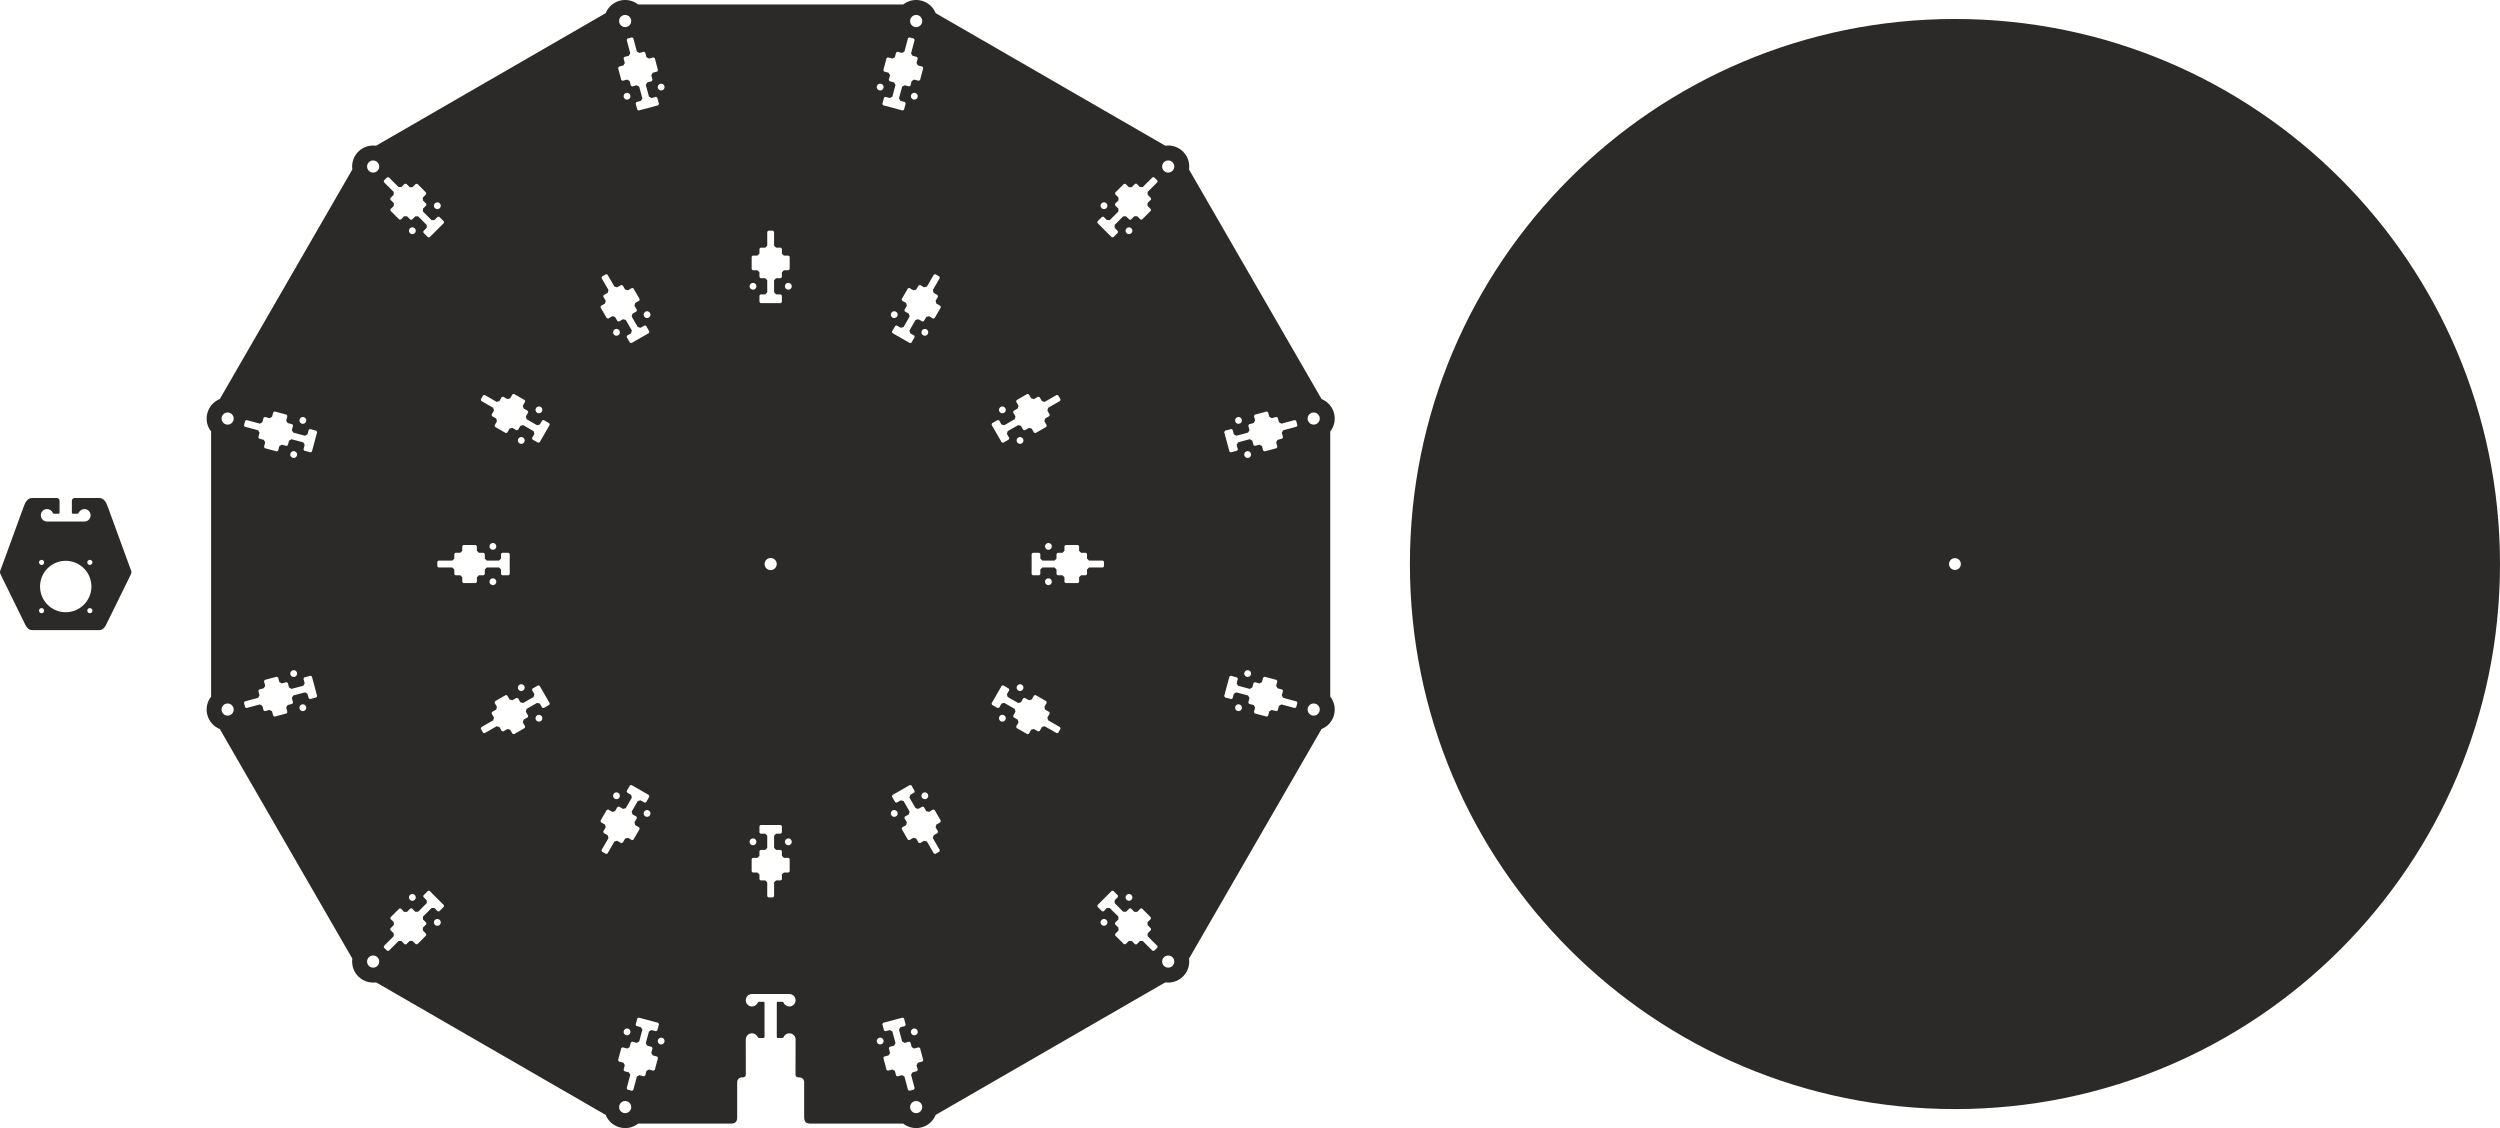 <?xml version="1.0" encoding="UTF-8"?>
<!DOCTYPE svg PUBLIC "-//W3C//DTD SVG 1.1//EN" "http://www.w3.org/Graphics/SVG/1.1/DTD/svg11.dtd">
<!-- Creator: CorelDRAW X8 -->
<svg xmlns="http://www.w3.org/2000/svg" xml:space="preserve" width="63.203in" height="28.52in" version="1.1" style="shape-rendering:geometricPrecision; text-rendering:geometricPrecision; image-rendering:optimizeQuality; fill-rule:evenodd; clip-rule:evenodd"
viewBox="0 0 63203 28520"
 xmlns:xlink="http://www.w3.org/1999/xlink">
 <defs>
  <style type="text/css">
   <![CDATA[
    .fil0 {fill:#2B2A29}
   ]]>
  </style>
 </defs>
 <g id="Layer_x0020_1">
  <g id="_2650086638640">
   <path class="fil0" d="M63203 14260c0,7610 -6169,13779 -13779,13779 -7611,0 -13780,-6169 -13780,-13779 0,-7610 6169,-13780 13780,-13780 7610,0 13779,6170 13779,13780zm-13630 0c0,-83 -67,-150 -149,-150 -83,0 -150,67 -150,150 0,82 67,149 150,149 82,0 149,-67 149,-149z"/>
   <path class="fil0" d="M16133 28406l2362 0c68,-2 141,-29 142,-154l0 -896c0,-65 53,-118 118,-118l22 0c41,0 78,-21 78,-74l-1 -884c0,-87 70,-157 157,-157 61,0 114,35 140,85 18,36 17,33 77,33l68 0c23,0 32,-7 32,-30l0 -294 0 -560c0,-23 -9,-31 -32,-31l-68 0c-60,0 -59,-2 -77,34 -26,50 -79,85 -140,85 -87,0 -157,-71 -157,-158 0,-87 70,-157 157,-157l472 0 473 0c87,0 157,70 157,157 0,87 -70,158 -157,158 -61,0 -114,-35 -140,-85 -19,-36 -17,-34 -77,-34l-68 0c-23,0 -33,8 -33,31l0 560 0 294c0,23 10,30 33,30l68 0c60,0 58,3 77,-33 26,-50 79,-85 140,-85 87,0 157,70 157,157l-2 884c0,53 38,74 79,74l22 0c65,0 118,53 118,118l0 896c1,125 73,152 142,154l2362 0c127,100 298,140 465,95 168,-44 296,-165 356,-315l5803 -3350c160,22 328,-28 451,-151 123,-122 173,-291 150,-450l3351 -5804c150,-60 270,-187 315,-355 45,-168 4,-339 -95,-466l0 -6701c99,-127 140,-297 95,-465 -45,-168 -165,-295 -315,-356l-3351 -5803c23,-160 -27,-328 -150,-451 -123,-123 -291,-173 -450,-150l-5804 -3351c-60,-149 -188,-270 -356,-315 -167,-45 -338,-4 -465,95l-6701 0c-127,-99 -298,-140 -466,-95 -167,45 -295,166 -355,315l-5804 3351c-159,-23 -327,28 -450,150 -123,123 -173,291 -151,451l-3350 5803c-150,61 -270,188 -315,356 -45,168 -5,338 95,465l0 6702c-100,127 -140,297 -95,465 45,168 165,295 315,355l3350 5804c-22,160 28,328 151,450 123,123 291,173 451,151l5803 3350c60,150 188,271 355,315 168,45 339,5 466,-95zm6989 -27726c82,22 166,-27 188,-109 22,-82 -26,-166 -108,-188 -82,-22 -166,27 -188,109 -22,82 26,166 108,188zm-301 2114l33 -20 43 -159 -19 -34 -114 -31 -37 -62 80 -297 63 -36 114 30 33 -19 32 -118 63 -36 114 30 34 -19 81 -304 -19 -34 -115 -31 -36 -62 32 -118 -20 -34 -114 -31 -36 -62 91 -339 -20 -33 -114 -31 -34 19 -90 339 -63 36 -114 -30 -34 19 -31 118 -63 36 -114 -30 -34 19 -81 304 19 34 114 31 37 62 -32 118 19 34 114 30 37 63 -80 297 -63 36 -114 -31 -33 20 -43 160 19 33 495 133zm272 -278c46,13 93,-15 106,-61 12,-46 -15,-94 -62,-106 -46,-13 -93,15 -106,61 -12,46 15,94 62,106zm-863 -231c46,12 93,-15 106,-61 12,-46 -15,-94 -61,-106 -47,-13 -94,15 -107,61 -12,46 15,94 62,106zm-6385 -1605c82,-22 130,-106 108,-188 -22,-82 -106,-131 -188,-109 -82,22 -130,106 -108,188 22,82 106,131 188,109zm796 1981l19 -33 -43 -160 -33 -20 -115 31 -62 -36 -80 -297 36 -63 115 -30 19 -34 -32 -118 37 -62 114 -31 19 -34 -81 -304 -34 -19 -114 30 -63 -36 -31 -118 -34 -19 -114 30 -63 -36 -91 -339 -33 -19 -114 31 -20 33 91 339 -36 62 -115 31 -19 34 32 118 -37 62 -114 31 -19 34 81 304 34 19 114 -30 63 36 31 118 34 19 114 -30 63 36 80 297 -37 62 -114 31 -19 34 42 159 34 20 495 -133zm96 -376c46,-12 74,-60 61,-106 -12,-46 -59,-74 -106,-61 -46,12 -73,60 -61,106 12,46 60,73 106,61zm-863 231c47,-12 74,-60 62,-106 -13,-46 -60,-74 -106,-61 -47,12 -74,60 -62,106 13,46 60,74 106,61zm-6332 1802c60,-59 60,-157 0,-217 -60,-60 -157,-60 -217,0 -60,60 -60,158 0,217 60,60 157,60 217,0zm1680 1319l0 -39 -117 -117 -39 0 -83 83 -72 1 -218 -218 0 -72 84 -84 0 -39 -87 -86 1 -72 83 -84 0 -39 -223 -223 -39 0 -83 84 -72 0 -87 -86 -39 0 -83 83 -72 0 -248 -248 -39 0 -84 84 0 39 248 248 0 72 -84 84 0 39 87 86 0 72 -84 84 0 39 223 222 39 0 83 -83 72 0 87 86 39 0 83 -83 73 -1 217 218 0 72 -84 84 0 39 117 117 39 0 362 -362zm-104 -375c34,-33 34,-88 0,-122 -34,-34 -89,-34 -123,0 -34,34 -34,89 0,122 34,34 89,34 123,0zm-632 632c34,-34 34,-89 0,-122 -34,-34 -89,-34 -122,0 -34,33 -34,88 0,122 33,34 88,34 122,0zm-4583 4727c22,-82 -26,-166 -108,-188 -82,-22 -166,27 -188,109 -22,81 26,166 108,188 82,21 166,-27 188,-109zm2115 302l-20 -34 -160 -43 -33 19 -31 115 -62 36 -298 -80 -36 -62 31 -114 -19 -34 -119 -32 -36 -63 31 -114 -19 -33 -305 -82 -33 20 -31 114 -62 36 -119 -32 -33 20 -31 114 -62 36 -339 -91 -34 20 -30 114 19 34 339 90 36 63 -31 114 20 34 118 32 36 62 -31 114 20 34 304 82 34 -20 30 -114 63 -36 118 31 34 -19 30 -114 63 -36 297 79 36 63 -31 114 20 34 159 42 34 -19 133 -494zm-278 -272c12,-47 -15,-94 -61,-106 -47,-13 -94,15 -106,61 -13,46 15,94 61,106 46,12 93,-15 106,-61zm-231 862c12,-46 -15,-93 -62,-106 -46,-12 -93,15 -106,62 -12,46 15,93 62,106 46,12 93,-15 106,-62zm-1606 6386c-22,-82 -106,-131 -188,-109 -82,22 -130,106 -108,188 22,82 106,130 188,109 82,-22 130,-107 108,-188zm1982 -796l-34 -20 -159 43 -20 34 31 114 -36 62 -298 80 -62 -36 -30 -114 -34 -20 -118 32 -63 -36 -30 -115 -34 -19 -304 81 -20 34 31 114 -36 63 -118 32 -20 33 31 114 -36 63 -339 91 -19 34 30 114 34 19 339 -91 62 37 31 114 33 19 119 -31 62 36 31 114 33 19 305 -81 19 -34 -31 -114 36 -63 119 -31 19 -34 -31 -114 36 -63 298 -79 62 36 31 114 33 20 160 -43 20 -34 -133 -494zm-376 -97c-13,-46 -60,-74 -106,-61 -47,12 -74,60 -62,106 13,46 60,73 106,61 47,-12 74,-60 62,-106zm231 863c-13,-46 -60,-74 -106,-61 -46,12 -74,59 -62,106 13,46 60,73 107,61 46,-12 73,-60 61,-106zm1802 6332c-60,-60 -157,-60 -217,0 -60,60 -60,157 0,217 60,60 157,60 217,0 60,-60 60,-157 0,-217zm1318 -1680l-39 0 -117 117 0 39 84 83 0 73 -217 217 -73 0 -83 -84 -39 0 -87 87 -72 0 -83 -84 -39 0 -223 223 0 39 84 83 0 72 -87 87 0 39 84 84 0 72 -248 248 0 39 84 83 39 0 248 -248 72 0 83 84 39 0 87 -87 72 1 83 83 39 0 223 -223 0 -39 -83 -83 -1 -72 87 -87 0 -39 -84 -83 0 -72 218 -218 72 0 83 84 39 0 117 -117 0 -39 -362 -362zm-374 104c-34,-33 -89,-33 -122,1 -34,33 -34,88 0,122 33,34 88,34 122,0 34,-34 34,-89 0,-123zm632 632c-34,-34 -89,-34 -123,0 -34,34 -34,89 0,123 34,33 89,33 123,0 34,-34 34,-89 0,-123zm4727 4583c-82,-22 -166,26 -188,108 -22,82 26,166 108,188 82,22 166,-26 188,-108 22,-82 -26,-166 -108,-188zm301 -2114l-34 19 -42 160 19 34 114 30 37 63 -80 297 -63 36 -114 -31 -34 20 -31 118 -63 36 -114 -31 -34 20 -81 304 19 34 114 30 37 63 -32 118 19 34 115 30 36 62 -91 339 20 34 114 31 33 -20 91 -339 63 -36 114 31 34 -20 31 -118 63 -36 114 31 34 -20 81 -304 -19 -33 -114 -31 -37 -62 32 -119 -19 -33 -115 -31 -36 -62 80 -298 62 -35 115 30 33 -19 43 -160 -19 -34 -495 -132zm-272 277c-46,-12 -93,15 -106,62 -12,46 15,93 62,106 46,12 93,-15 106,-62 12,-46 -15,-93 -62,-106zm863 232c-46,-13 -94,15 -106,61 -12,46 15,94 61,106 47,12 94,-15 106,-61 13,-47 -15,-94 -61,-106zm6385 1605c-82,22 -130,106 -108,188 22,82 106,130 188,108 82,-22 130,-106 108,-188 -22,-82 -106,-130 -188,-108zm-796 -1982l-19 34 43 160 33 19 114 -30 63 35 80 298 -37 62 -114 31 -19 33 32 119 -37 62 -114 31 -19 33 81 304 34 20 114 -31 63 36 31 118 34 20 114 -31 63 36 90 339 34 20 114 -31 20 -34 -91 -339 36 -62 114 -31 20 -33 -32 -118 36 -63 115 -30 19 -34 -81 -304 -34 -20 -114 31 -63 -36 -32 -118 -33 -20 -114 31 -63 -36 -80 -298 37 -62 114 -30 19 -34 -43 -160 -33 -19 -495 132zm-96 377c-47,12 -74,59 -62,106 13,46 60,73 107,61 46,-12 73,-60 61,-106 -13,-46 -60,-74 -106,-61zm862 -232c-46,13 -73,60 -61,106 13,47 60,74 106,62 47,-13 74,-60 62,-106 -13,-47 -60,-74 -107,-62zm6333 -1802c-60,60 -60,157 0,217 60,60 157,60 217,0 60,-60 60,-157 0,-217 -60,-60 -157,-60 -217,0zm-1680 -1318l0 39 117 117 39 0 83 -84 72 0 218 218 0 72 -84 83 0 39 87 87 -1 72 -83 83 0 39 223 223 38 0 84 -83 72 -1 87 87 39 0 83 -84 72 0 248 248 39 0 84 -83 0 -39 -248 -248 0 -72 84 -84 0 -39 -87 -87 0 -72 84 -83 0 -39 -223 -223 -39 0 -83 84 -73 0 -86 -87 -39 0 -84 84 -72 0 -217 -218 0 -72 83 -83 0 -39 -117 -117 -38 0 -362 362zm104 374c-34,34 -34,89 0,123 34,33 89,33 123,0 33,-34 33,-89 0,-123 -34,-34 -89,-34 -123,0zm632 -631c-34,33 -34,88 0,122 34,34 88,34 122,0 34,-34 34,-89 0,-123 -34,-33 -88,-33 -122,1zm4582 -4727c-21,81 27,166 109,188 82,21 166,-27 188,-109 22,-82 -27,-166 -109,-188 -81,-22 -166,27 -188,109zm-2114 -302l20 34 160 43 33 -20 31 -114 62 -36 298 79 35 63 -30 114 19 34 119 31 35 63 -30 114 19 34 305 81 33 -19 31 -114 62 -36 118 31 34 -19 31 -114 62 -37 339 91 34 -19 30 -114 -19 -34 -339 -91 -36 -63 31 -114 -20 -33 -118 -32 -36 -63 31 -114 -20 -34 -304 -81 -34 19 -30 115 -63 36 -118 -32 -34 20 -30 114 -63 36 -297 -80 -36 -62 31 -114 -20 -34 -159 -43 -34 20 -133 494zm278 272c-12,46 15,94 61,106 46,12 94,-15 106,-61 13,-47 -15,-94 -61,-106 -46,-13 -94,15 -106,61zm231 -863c-12,46 15,94 61,106 47,12 94,-15 107,-61 12,-46 -15,-94 -62,-106 -46,-13 -93,15 -106,61zm1605 -6385c22,82 107,130 188,109 82,-22 131,-107 109,-188 -22,-82 -106,-131 -188,-109 -82,22 -130,106 -109,188zm-1981 796l34 19 159 -42 20 -34 -31 -114 36 -63 297 -80 63 37 30 114 34 19 118 -31 63 36 30 114 34 20 304 -82 20 -34 -31 -114 36 -62 118 -32 20 -34 -31 -114 36 -63 339 -90 19 -34 -30 -114 -34 -20 -339 91 -62 -36 -31 -114 -34 -20 -118 32 -62 -36 -31 -114 -33 -20 -305 82 -19 33 30 114 -35 63 -119 32 -19 34 30 114 -35 62 -298 80 -62 -36 -31 -115 -33 -19 -160 43 -20 34 133 494zm376 97c13,46 60,73 106,61 47,-13 74,-60 62,-106 -13,-47 -60,-74 -107,-62 -46,13 -73,60 -61,107zm-231 -863c12,46 60,73 106,61 46,-12 74,-60 61,-106 -12,-46 -60,-74 -106,-61 -46,12 -73,59 -61,106zm-1802 -6333c60,60 157,60 217,0 60,-59 60,-157 0,-217 -60,-60 -157,-60 -217,0 -60,60 -60,158 0,217zm-1318 1681l38 0 117 -117 0 -39 -83 -84 0 -72 217 -218 72 1 84 83 39 0 86 -86 73 0 83 83 39 0 223 -222 0 -39 -84 -84 0 -72 87 -86 0 -39 -84 -84 0 -72 248 -248 0 -39 -84 -84 -39 0 -248 248 -72 0 -83 -83 -39 0 -87 86 -72 0 -84 -84 -38 0 -223 223 0 39 83 84 1 72 -87 86 0 39 84 84 0 72 -218 218 -72 -1 -84 -83 -38 0 -117 117 0 39 362 362zm374 -105c34,34 88,34 122,0 34,-34 34,-89 0,-122 -34,-34 -88,-34 -122,0 -34,33 -34,88 0,122zm-632 -632c34,34 89,34 123,0 33,-33 33,-88 0,-122 -34,-34 -89,-34 -123,0 -34,34 -34,89 0,122zm-8110 2401l28 -28 0 -165 -28 -28 -118 0 -51 -51 0 -307 51 -51 118 0 28 -28 0 -122 51 -51 118 0 28 -28 0 -315 -28 -27 -118 0 -51 -51 0 -122 -28 -28 -118 0 -51 -51 0 -350 -28 -28 -118 0 -27 28 0 350 -51 51 -118 0 -28 28 0 122 -51 51 -118 0 -28 27 0 315 28 28 118 0 51 51 0 122 28 28 118 0 51 51 0 307 -51 51 -118 0 -28 28 0 165 28 28 511 0zm191 -339c48,0 87,-39 87,-86 0,-48 -39,-87 -87,-87 -48,0 -87,39 -87,87 0,47 39,86 87,86zm-893 0c48,0 86,-39 86,-86 0,-48 -38,-87 -86,-87 -48,0 -87,39 -87,87 0,47 39,86 87,86zm-2630 1095l10 -38 -83 -143 -38 -10 -102 59 -70 -19 -154 -266 19 -70 103 -59 10 -38 -62 -106 19 -69 103 -59 10 -38 -158 -273 -37 -10 -103 59 -69 -18 -62 -106 -37 -10 -103 59 -69 -19 -176 -303 -37 -10 -103 59 -10 37 176 304 -19 70 -103 59 -10 37 62 106 -19 70 -103 59 -10 38 158 272 37 11 103 -60 69 19 62 106 37 10 103 -59 69 18 154 267 -19 70 -102 59 -10 37 83 143 37 10 444 -255zm-5 -389c42,-24 56,-77 32,-118 -24,-42 -77,-56 -118,-32 -42,24 -56,77 -32,118 24,42 77,56 118,32zm-773 447c41,-24 55,-77 32,-119 -24,-41 -77,-55 -119,-31 -41,24 -55,77 -31,118 23,41 76,56 118,32zm-1731 2263l-10 -38 -143 -83 -38 10 -59 103 -69 19 -267 -154 -18 -70 59 -102 -10 -38 -106 -61 -19 -70 59 -102 -10 -38 -273 -157 -37 10 -59 102 -70 19 -106 -61 -38 10 -59 102 -69 19 -304 -175 -38 10 -59 102 10 38 304 175 19 70 -60 102 11 38 106 61 18 70 -59 102 10 38 273 157 37 -10 59 -102 70 -19 106 61 38 -10 59 -102 69 -19 267 154 18 69 -59 103 10 37 144 83 37 -10 256 -443zm-198 -335c24,-41 10,-94 -31,-118 -42,-24 -95,-10 -119,32 -24,41 -9,94 32,118 41,24 94,10 118,-32zm-446 774c24,-42 9,-95 -32,-119 -41,-24 -94,-9 -118,32 -24,42 -10,95 31,118 42,24 95,10 119,-31zm-368 2825l-27 -28 -166 0 -27 28 0 118 -51 51 -308 0 -51 -51 0 -118 -27 -28 -122 0 -51 -51 0 -118 -28 -28 -315 0 -27 28 0 118 -51 51 -123 0 -27 28 0 118 -51 51 -351 0 -27 28 0 118 27 27 351 0 51 52 0 118 27 27 123 0 51 51 0 119 27 27 315 0 28 -27 0 -119 51 -51 122 0 27 -27 0 -118 51 -52 308 0 51 52 0 118 27 27 166 0 27 -27 0 -512zm-338 -191c0,-48 -39,-86 -87,-86 -48,0 -86,38 -86,86 0,48 38,87 86,87 48,0 87,-39 87,-87zm0 893c0,-47 -39,-86 -87,-86 -48,0 -86,39 -86,86 0,48 38,87 86,87 48,0 87,-39 87,-87zm1094 2631l-37 -10 -144 82 -10 38 59 102 -18 70 -267 154 -69 -19 -59 -102 -38 -10 -106 61 -70 -19 -59 -102 -37 -11 -273 158 -10 38 59 102 -18 70 -106 61 -11 37 60 103 -19 70 -304 175 -10 38 59 102 38 10 304 -175 69 18 59 103 38 10 106 -61 70 18 59 103 37 10 273 -158 10 -37 -59 -103 19 -69 106 -61 10 -38 -59 -102 18 -70 267 -154 69 19 59 102 38 10 143 -82 10 -38 -256 -443zm-388 4c-24,-42 -77,-56 -119,-32 -41,24 -55,77 -31,118 24,42 77,56 118,32 41,-24 56,-77 32,-118zm446 773c-24,-41 -77,-55 -118,-31 -41,24 -56,77 -32,118 24,41 77,56 119,32 41,-24 55,-77 31,-119zm2263 1731l-37 10 -83 143 10 38 102 59 19 70 -154 266 -69 19 -103 -59 -37 10 -62 106 -69 18 -103 -59 -37 10 -158 273 10 38 103 59 19 69 -62 106 11 38 102 59 19 70 -176 303 10 38 103 59 37 -10 176 -304 69 -18 103 59 37 -10 62 -106 69 -19 103 59 37 -10 158 -273 -10 -37 -103 -59 -19 -70 62 -106 -10 -38 -103 -59 -19 -69 154 -267 70 -18 102 59 38 -10 83 -143 -10 -38 -444 -256zm-334 198c-42,-24 -95,-10 -118,32 -24,41 -10,94 31,118 42,24 95,10 119,-32 23,-41 9,-94 -32,-118zm773 447c-41,-24 -94,-10 -118,31 -24,42 -10,95 32,119 41,23 94,9 118,-32 24,-42 10,-95 -32,-118zm2826 367l-28 27 0 166 28 27 118 0 51 51 0 308 -51 51 -118 0 -28 27 0 123 -51 51 -118 0 -28 27 0 315 28 28 118 0 51 50 0 123 28 27 118 0 51 51 0 351 27 28 118 0 28 -28 0 -351 51 -51 118 0 28 -27 0 -123 51 -50 118 0 28 -28 0 -315 -28 -27 -118 0 -51 -51 0 -123 -28 -27 -118 0 -51 -51 0 -308 51 -51 118 0 28 -27 0 -166 -28 -27 -511 0zm-191 338c-48,0 -87,39 -87,87 0,48 39,87 87,87 48,0 86,-39 86,-87 0,-48 -38,-87 -86,-87zm893 0c-48,0 -87,39 -87,87 0,48 39,87 87,87 48,0 87,-39 87,-87 0,-48 -39,-87 -87,-87zm2630 -1094l-10 38 83 143 38 10 102 -59 70 18 154 267 -19 69 -103 59 -10 38 61 106 -18 70 -103 59 -10 37 158 273 37 10 103 -59 69 19 61 106 38 10 102 -59 70 18 176 304 37 10 102 -59 11 -38 -176 -303 19 -70 102 -59 10 -38 -61 -106 19 -69 102 -59 11 -38 -158 -273 -38 -10 -102 59 -70 -18 -61 -106 -37 -10 -103 59 -69 -19 -154 -266 19 -70 102 -59 10 -38 -83 -143 -37 -10 -444 256zm4 389c-41,23 -55,76 -31,118 24,41 77,55 118,32 42,-24 56,-77 32,-119 -24,-41 -77,-55 -119,-31zm774 -447c-41,24 -56,77 -32,118 24,42 77,56 119,32 41,-24 55,-77 31,-118 -24,-42 -77,-56 -118,-32zm1731 -2263l10 38 143 82 38 -10 59 -102 69 -19 267 154 18 70 -59 102 10 38 106 61 19 69 -59 103 10 37 273 158 37 -10 59 -103 70 -18 106 61 38 -10 59 -103 69 -18 304 175 38 -10 59 -102 -10 -38 -304 -176 -19 -69 59 -103 -10 -37 -106 -61 -18 -70 59 -102 -10 -38 -273 -158 -38 11 -59 102 -69 19 -106 -61 -38 10 -59 102 -70 19 -266 -154 -19 -70 60 -102 -11 -38 -143 -82 -37 10 -256 443zm198 334c-24,42 -10,95 31,119 42,24 95,9 119,-32 24,-41 9,-94 -32,-118 -42,-24 -95,-10 -118,31zm446 -773c-24,41 -10,94 32,118 41,24 94,10 118,-32 24,-41 10,-94 -31,-118 -42,-24 -95,-10 -119,32zm368 -2825l27 27 165 0 28 -27 0 -118 51 -52 308 0 50 52 0 118 28 27 122 0 51 51 0 119 28 27 315 0 27 -27 0 -119 51 -51 123 0 27 -27 0 -118 51 -52 351 0 27 -27 0 -118 -27 -28 -351 0 -51 -51 0 -118 -27 -28 -123 0 -51 -51 0 -118 -27 -28 -315 0 -28 28 0 118 -51 51 -122 0 -28 28 0 118 -50 51 -308 0 -51 -51 0 -118 -28 -28 -165 0 -27 28 0 512zm338 190c0,48 39,87 87,87 48,0 86,-39 86,-87 0,-47 -38,-86 -86,-86 -48,0 -87,39 -87,86zm0 -893c0,48 39,87 87,87 48,0 86,-39 86,-87 0,-48 -38,-86 -86,-86 -48,0 -87,38 -87,86zm-1094 -2630l37 10 143 -83 11 -37 -60 -103 19 -69 267 -154 69 19 59 102 38 10 106 -61 69 19 59 102 38 10 273 -157 10 -38 -59 -102 18 -70 106 -61 10 -38 -59 -102 19 -70 304 -175 10 -38 -59 -102 -38 -10 -304 175 -69 -19 -60 -102 -37 -10 -106 61 -70 -19 -59 -102 -37 -10 -273 157 -10 38 59 102 -19 70 -106 61 -10 38 59 102 -18 70 -267 154 -69 -19 -59 -103 -38 -10 -143 83 -10 38 256 443zm388 -4c24,41 77,55 119,31 41,-23 55,-76 31,-118 -24,-41 -77,-56 -118,-32 -42,24 -56,77 -32,119zm-446 -774c23,42 76,56 118,32 41,-24 56,-77 32,-118 -24,-42 -77,-56 -119,-32 -41,24 -55,77 -31,118zm-2263 -1731l37 -10 83 -143 -10 -37 -102 -59 -19 -70 154 -267 69 -18 103 59 37 -10 61 -106 70 -19 102 60 38 -11 158 -272 -11 -38 -102 -59 -19 -70 61 -106 -10 -37 -102 -59 -19 -70 176 -304 -11 -37 -102 -59 -37 10 -176 303 -70 19 -102 -59 -38 10 -61 106 -69 18 -103 -59 -37 10 -158 273 10 38 103 59 18 69 -61 106 10 38 103 59 18 70 -153 266 -70 19 -102 -59 -38 10 -83 143 10 38 444 255zm334 -197c41,24 94,9 118,-32 24,-42 10,-94 -31,-118 -42,-24 -95,-10 -119,31 -24,42 -9,95 32,119zm-774 -447c42,24 95,10 119,-32 24,-41 10,-94 -32,-118 -41,-24 -94,-10 -118,32 -24,41 -10,94 31,118zm-3081 6076c85,0 154,69 154,154 0,85 -69,153 -154,153 -84,0 -153,-68 -153,-153 0,-85 69,-154 153,-154z"/>
   <path class="fil0" d="M815 12590l613 0c41,0 78,21 78,74l0 294c0,23 -9,30 -32,30l-68 0c-60,0 -58,3 -77,-33 -26,-50 -79,-85 -140,-85 -87,0 -157,70 -157,157 0,87 70,158 157,158l473 0 472 0c87,0 157,-71 157,-158 0,-87 -70,-157 -157,-157 -61,0 -114,35 -140,85 -19,36 -17,33 -77,33l-68 0c-23,0 -32,-7 -32,-30l0 -294c0,-53 37,-74 78,-74l613 0c118,0 174,104 214,214l548 1500c67,184 77,137 -8,311l-540 1100c-52,106 -96,215 -214,215l-847 0 -846 0c-118,0 -162,-109 -214,-215l-540 -1100c-85,-174 -75,-127 -8,-311l548 -1500c40,-110 96,-214 214,-214zm236 1693c36,0 65,-29 65,-65 0,-36 -29,-65 -65,-65 -36,0 -65,29 -65,65 0,36 29,65 65,65zm0 1220c36,0 65,-29 65,-65 0,-36 -29,-65 -65,-65 -36,0 -65,29 -65,65 0,36 29,65 65,65zm1221 0c36,0 65,-29 65,-65 0,-36 -29,-65 -65,-65 -36,0 -65,29 -65,65 0,36 29,65 65,65zm0 -1220c36,0 65,-29 65,-65 0,-36 -29,-65 -65,-65 -36,0 -65,29 -65,65 0,36 29,65 65,65zm-611 -105c359,0 650,291 650,650 0,359 -291,650 -650,650 -358,0 -649,-291 -649,-650 0,-359 291,-650 649,-650z"/>
  </g>
 </g>
</svg>
